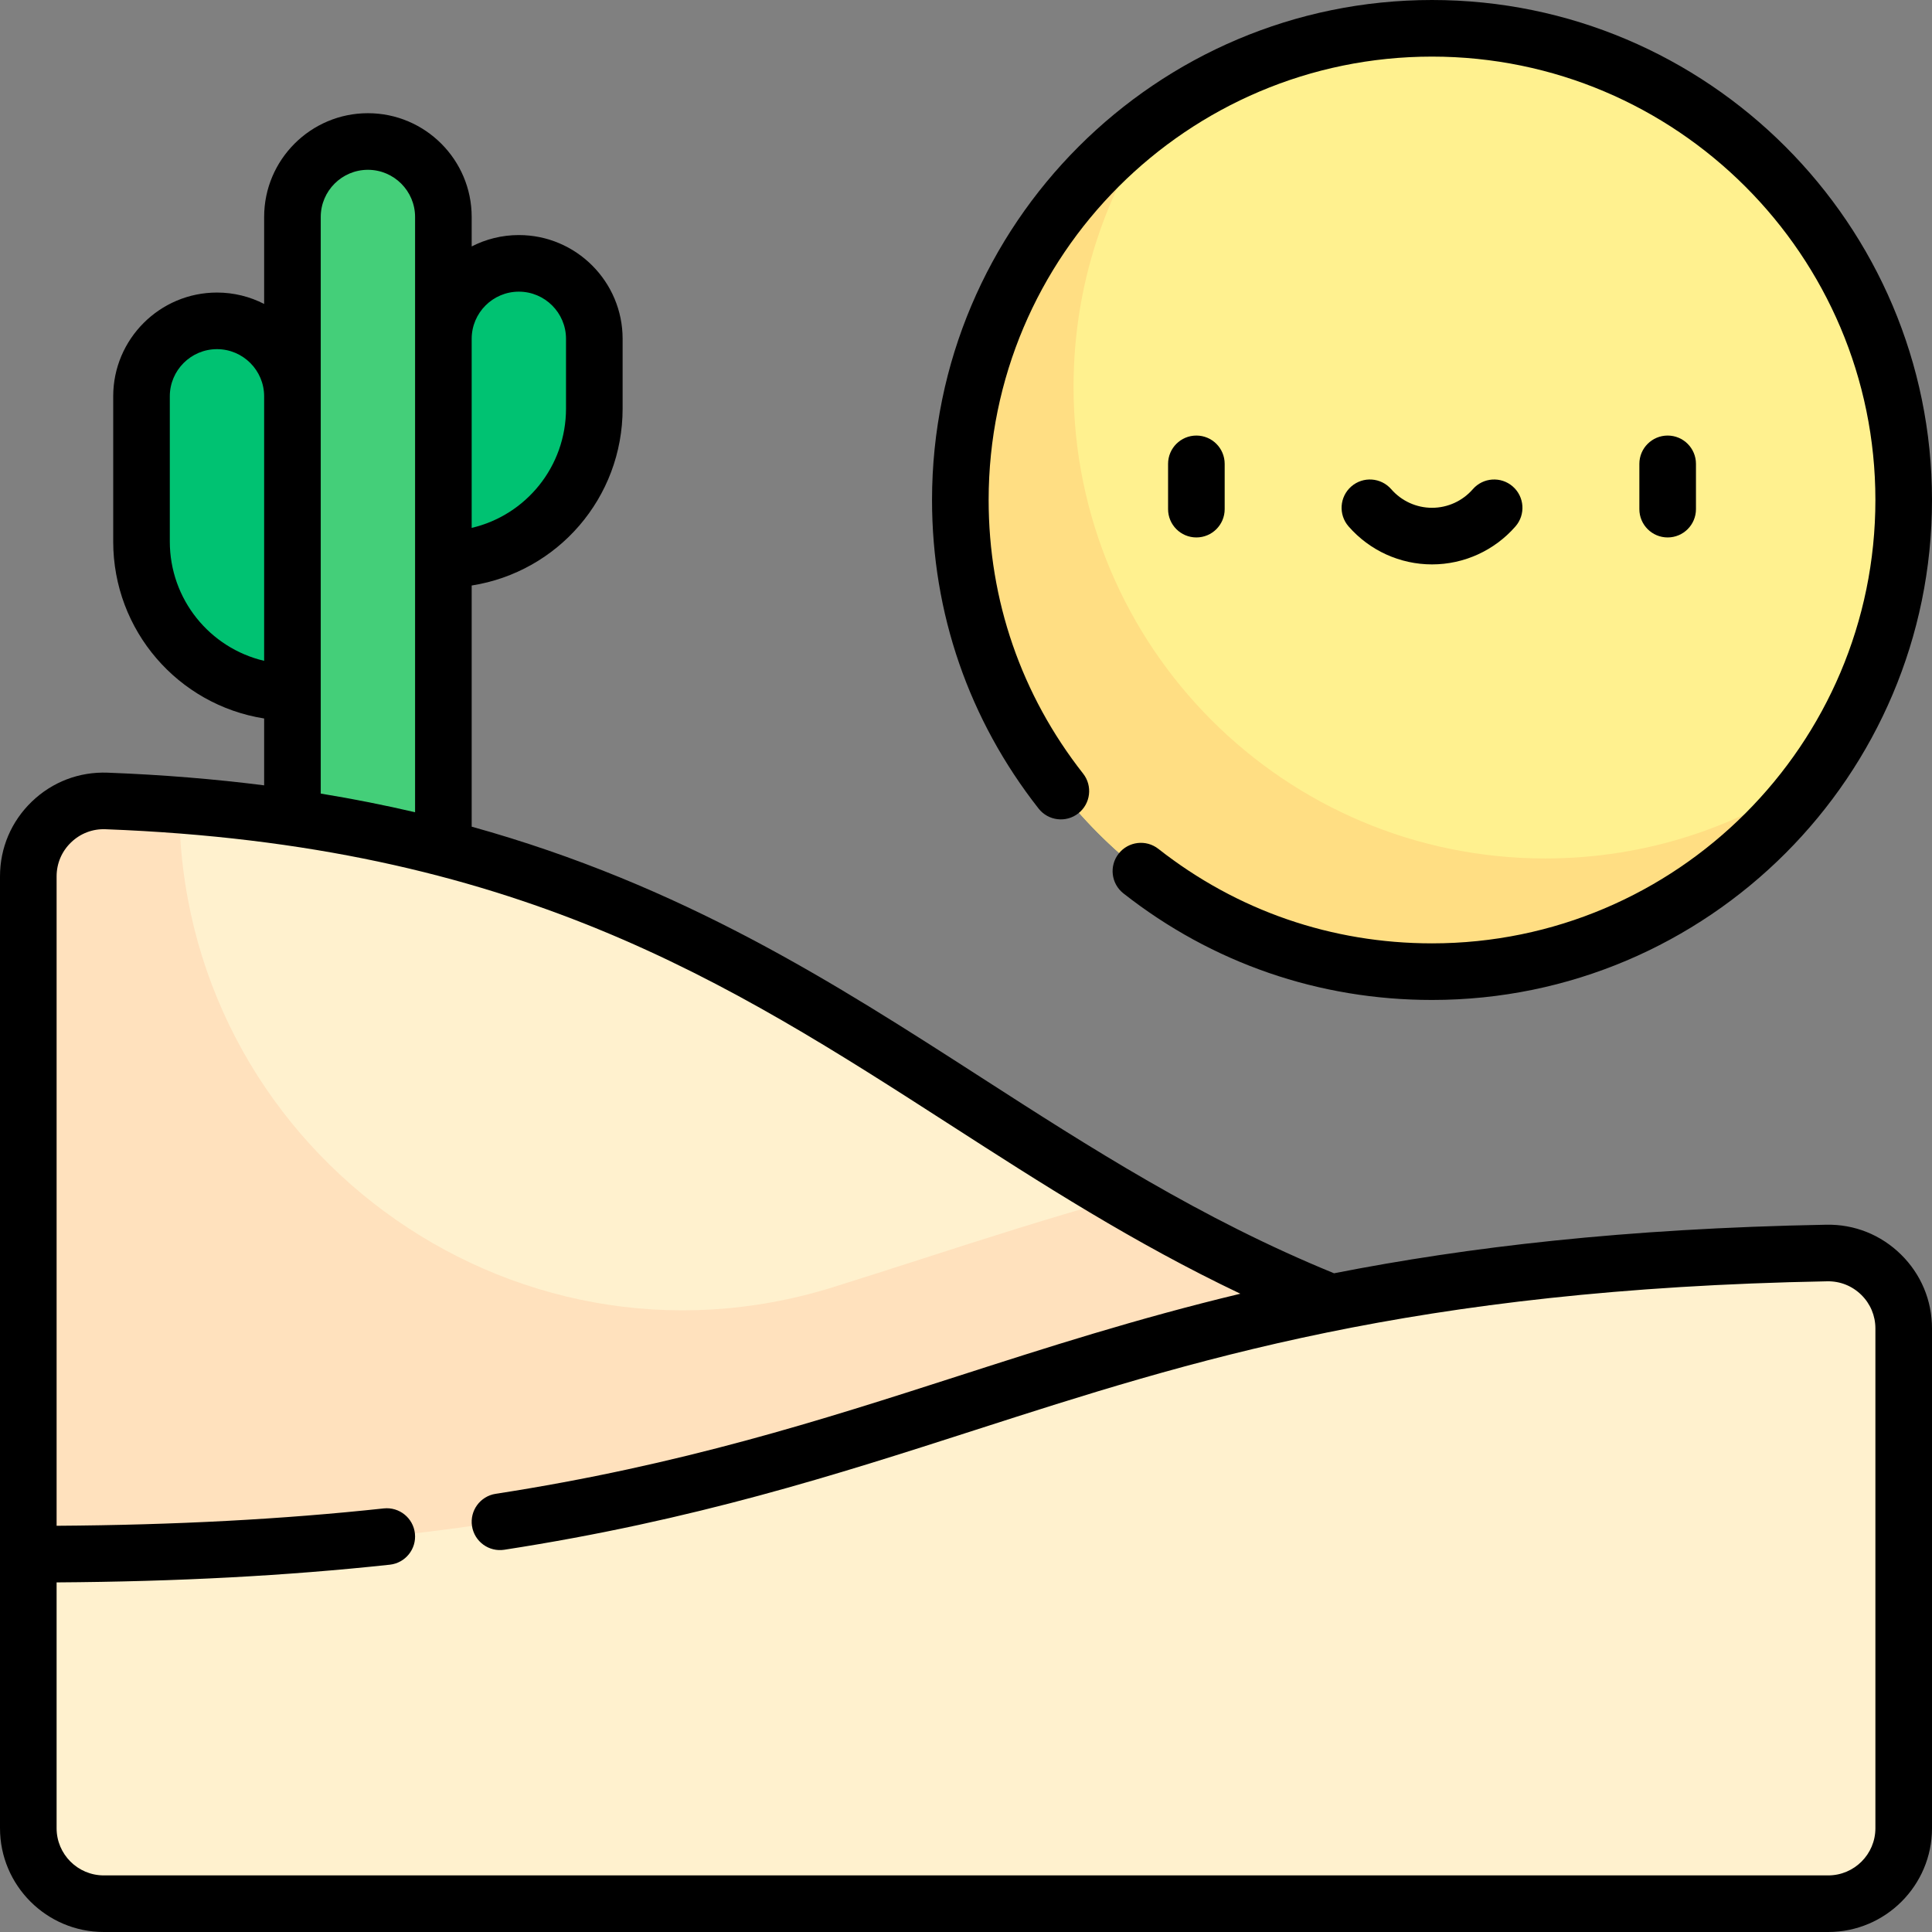 <svg id="Capa_1" enable-background="new 0 0 512 512" height="512" viewBox="0 0 512 512" width="512" xmlns="http://www.w3.org/2000/svg"><rect x="0" y="0" width="512" height="512" fill="#808080" stroke="none"/><g><g><path d="m117.5 237.5h-40v-180c0-11.046 8.954-20 20-20 11.046 0 20 8.954 20 20z" fill="#44cf79"/></g><g><path d="m57.5 85.029c11.046 0 20 8.954 20 20v78.471c-22.091 0-40-17.909-40-40v-38.471c0-11.046 8.954-20 20-20z" fill="#00c272"/></g><g><path d="m137.5 69.793c-11.046 0-20 8.954-20 20v58.471c22.091 0 40-17.909 40-40v-18.471c0-11.045-8.954-20-20-20z" fill="#00c272"/></g><g><circle cx="379.5" cy="132.5" fill="#fff18f" r="125"/></g><g><path d="m409.5 227.5c-69.036 0-125-55.964-125-125 0-26.858 8.473-51.736 22.889-72.111-31.998 22.638-52.889 59.934-52.889 102.111 0 69.036 55.964 125 125 125 42.177 0 79.473-20.891 102.111-52.889-20.375 14.416-45.253 22.889-72.111 22.889z" fill="#ffde83"/></g><g><g><path d="m317.052 142.428c-4.143 0-7.5-3.358-7.5-7.5v-12c0-4.142 3.357-7.5 7.5-7.5s7.5 3.358 7.5 7.5v12c0 4.142-3.358 7.5-7.5 7.5z"/></g><g><path d="m441.948 142.428c-4.143 0-7.5-3.358-7.5-7.5v-12c0-4.142 3.357-7.5 7.5-7.5s7.5 3.358 7.5 7.5v12c0 4.142-3.357 7.5-7.5 7.5z"/></g><g><path d="m379.5 149.572c-8.478 0-16.539-3.671-22.118-10.073-2.722-3.123-2.396-7.86.727-10.582 3.122-2.721 7.859-2.396 10.582.727 2.729 3.132 6.669 4.928 10.81 4.928s8.08-1.796 10.81-4.928c2.721-3.123 7.458-3.448 10.582-.727 3.122 2.722 3.448 7.459.727 10.582-5.581 6.401-13.642 10.073-22.12 10.073z"/></g></g><g><path d="m444.5 368.39c-184.427-22.633-208.887-148.263-416.249-156.129-11.329-.43-20.751 8.653-20.751 19.99v179.623h437z" fill="#fff1ce"/></g><g><path d="m297.021 317.465c-18.728 5.213-36.088 10.8-53.279 16.335-7.67 2.469-15.286 4.921-22.977 7.321-85.977 26.825-173.265-37.692-173.265-127.757-6.237-.482-12.646-.852-19.242-1.103-11.332-.43-20.758 8.65-20.758 19.99v179.623h437v-43.484c-63.434-7.785-107.943-27.754-147.479-50.925z" fill="#ffe1bd"/></g><g><path d="m7.5 411.875c241.501 0 248.303-75.557 476.583-79.813 11.206-.209 20.417 8.788 20.417 19.996v132.442c0 11.046-8.954 20-20 20h-457c-11.046 0-20-8.954-20-20z" fill="#fff1ce"/></g><g><path d="m285.772 215.544c3.257-2.559 3.824-7.273 1.266-10.531-16.38-20.854-25.038-45.93-25.038-72.513 0-64.79 52.71-117.5 117.5-117.5s117.5 52.71 117.5 117.5-52.71 117.5-117.5 117.5c-26.584 0-51.659-8.658-72.513-25.037-3.258-2.559-7.973-1.992-10.531 1.265-2.559 3.258-1.992 7.973 1.266 10.531 23.522 18.475 51.8 28.241 81.778 28.241 73.061 0 132.5-59.439 132.5-132.5s-59.439-132.5-132.5-132.5-132.5 59.439-132.5 132.5c0 29.977 9.766 58.255 28.241 81.779 2.559 3.258 7.275 3.824 10.531 1.265z"/><path d="m483.943 324.563c-53.482.997-95.135 5.939-130.402 12.869-35.31-14.428-64.88-33.455-93.476-51.866-39.108-25.179-79.112-50.929-135.065-66.491v-63.909c22.823-3.593 40-23.232 40-46.902v-18.471c0-15.164-12.337-27.5-27.5-27.5-4.5 0-8.747 1.093-12.5 3.018v-7.811c0-15.164-12.337-27.5-27.5-27.5s-27.5 12.336-27.5 27.5v23.047c-3.753-1.924-8-3.018-12.5-3.018-15.163 0-27.5 12.336-27.5 27.5v38.471c0 23.615 17.196 43.302 40 46.904v17.72c-13.012-1.652-26.792-2.801-41.465-3.357-7.532-.285-14.671 2.438-20.104 7.669-5.437 5.234-8.431 12.272-8.431 19.815v252.249c0 15.164 12.336 27.5 27.5 27.5h457c15.164 0 27.5-12.336 27.5-27.5v-132.442c0-7.437-2.923-14.401-8.231-19.611-5.322-5.223-12.331-8.037-19.826-7.884zm-346.443-247.27c6.893 0 12.5 5.607 12.5 12.5v18.471c0 15.369-10.58 28.256-25 31.632v-50.103c0-6.892 5.607-12.5 12.5-12.5zm-92.5 66.207v-38.471c0-6.893 5.607-12.5 12.5-12.5s12.5 5.607 12.5 12.5v70.099c-14.408-3.386-25-16.296-25-31.628zm40-86c0-6.893 5.607-12.5 12.5-12.5s12.5 5.607 12.5 12.5v157.75c-8.001-1.863-16.323-3.521-25-4.946zm412 427c0 6.893-5.607 12.5-12.5 12.5h-457c-6.893 0-12.5-5.607-12.5-12.5v-65.149c32.004-.207 60.962-1.747 88.303-4.691 4.118-.444 7.098-4.142 6.654-8.26-.443-4.117-4.134-7.095-8.26-6.654-26.807 2.887-55.243 4.396-86.697 4.602v-172.097c0-3.43 1.361-6.629 3.835-9.01 2.469-2.377 5.709-3.62 9.132-3.485 108.566 4.118 164.627 40.211 223.979 78.422 23.923 15.402 48.51 31.229 76.761 44.671-27.537 6.605-51.434 14.298-75.005 21.886-35.951 11.574-73.127 23.542-122.347 31.14-4.094.632-6.899 4.463-6.268 8.556.633 4.095 4.469 6.903 8.557 6.268 50.396-7.78 88.146-19.933 124.654-31.686 57.127-18.391 116.198-37.408 225.924-39.454 3.425-.064 6.614 1.212 9.039 3.592 2.411 2.366 3.738 5.529 3.738 8.906v132.443z"/></g></g></svg>